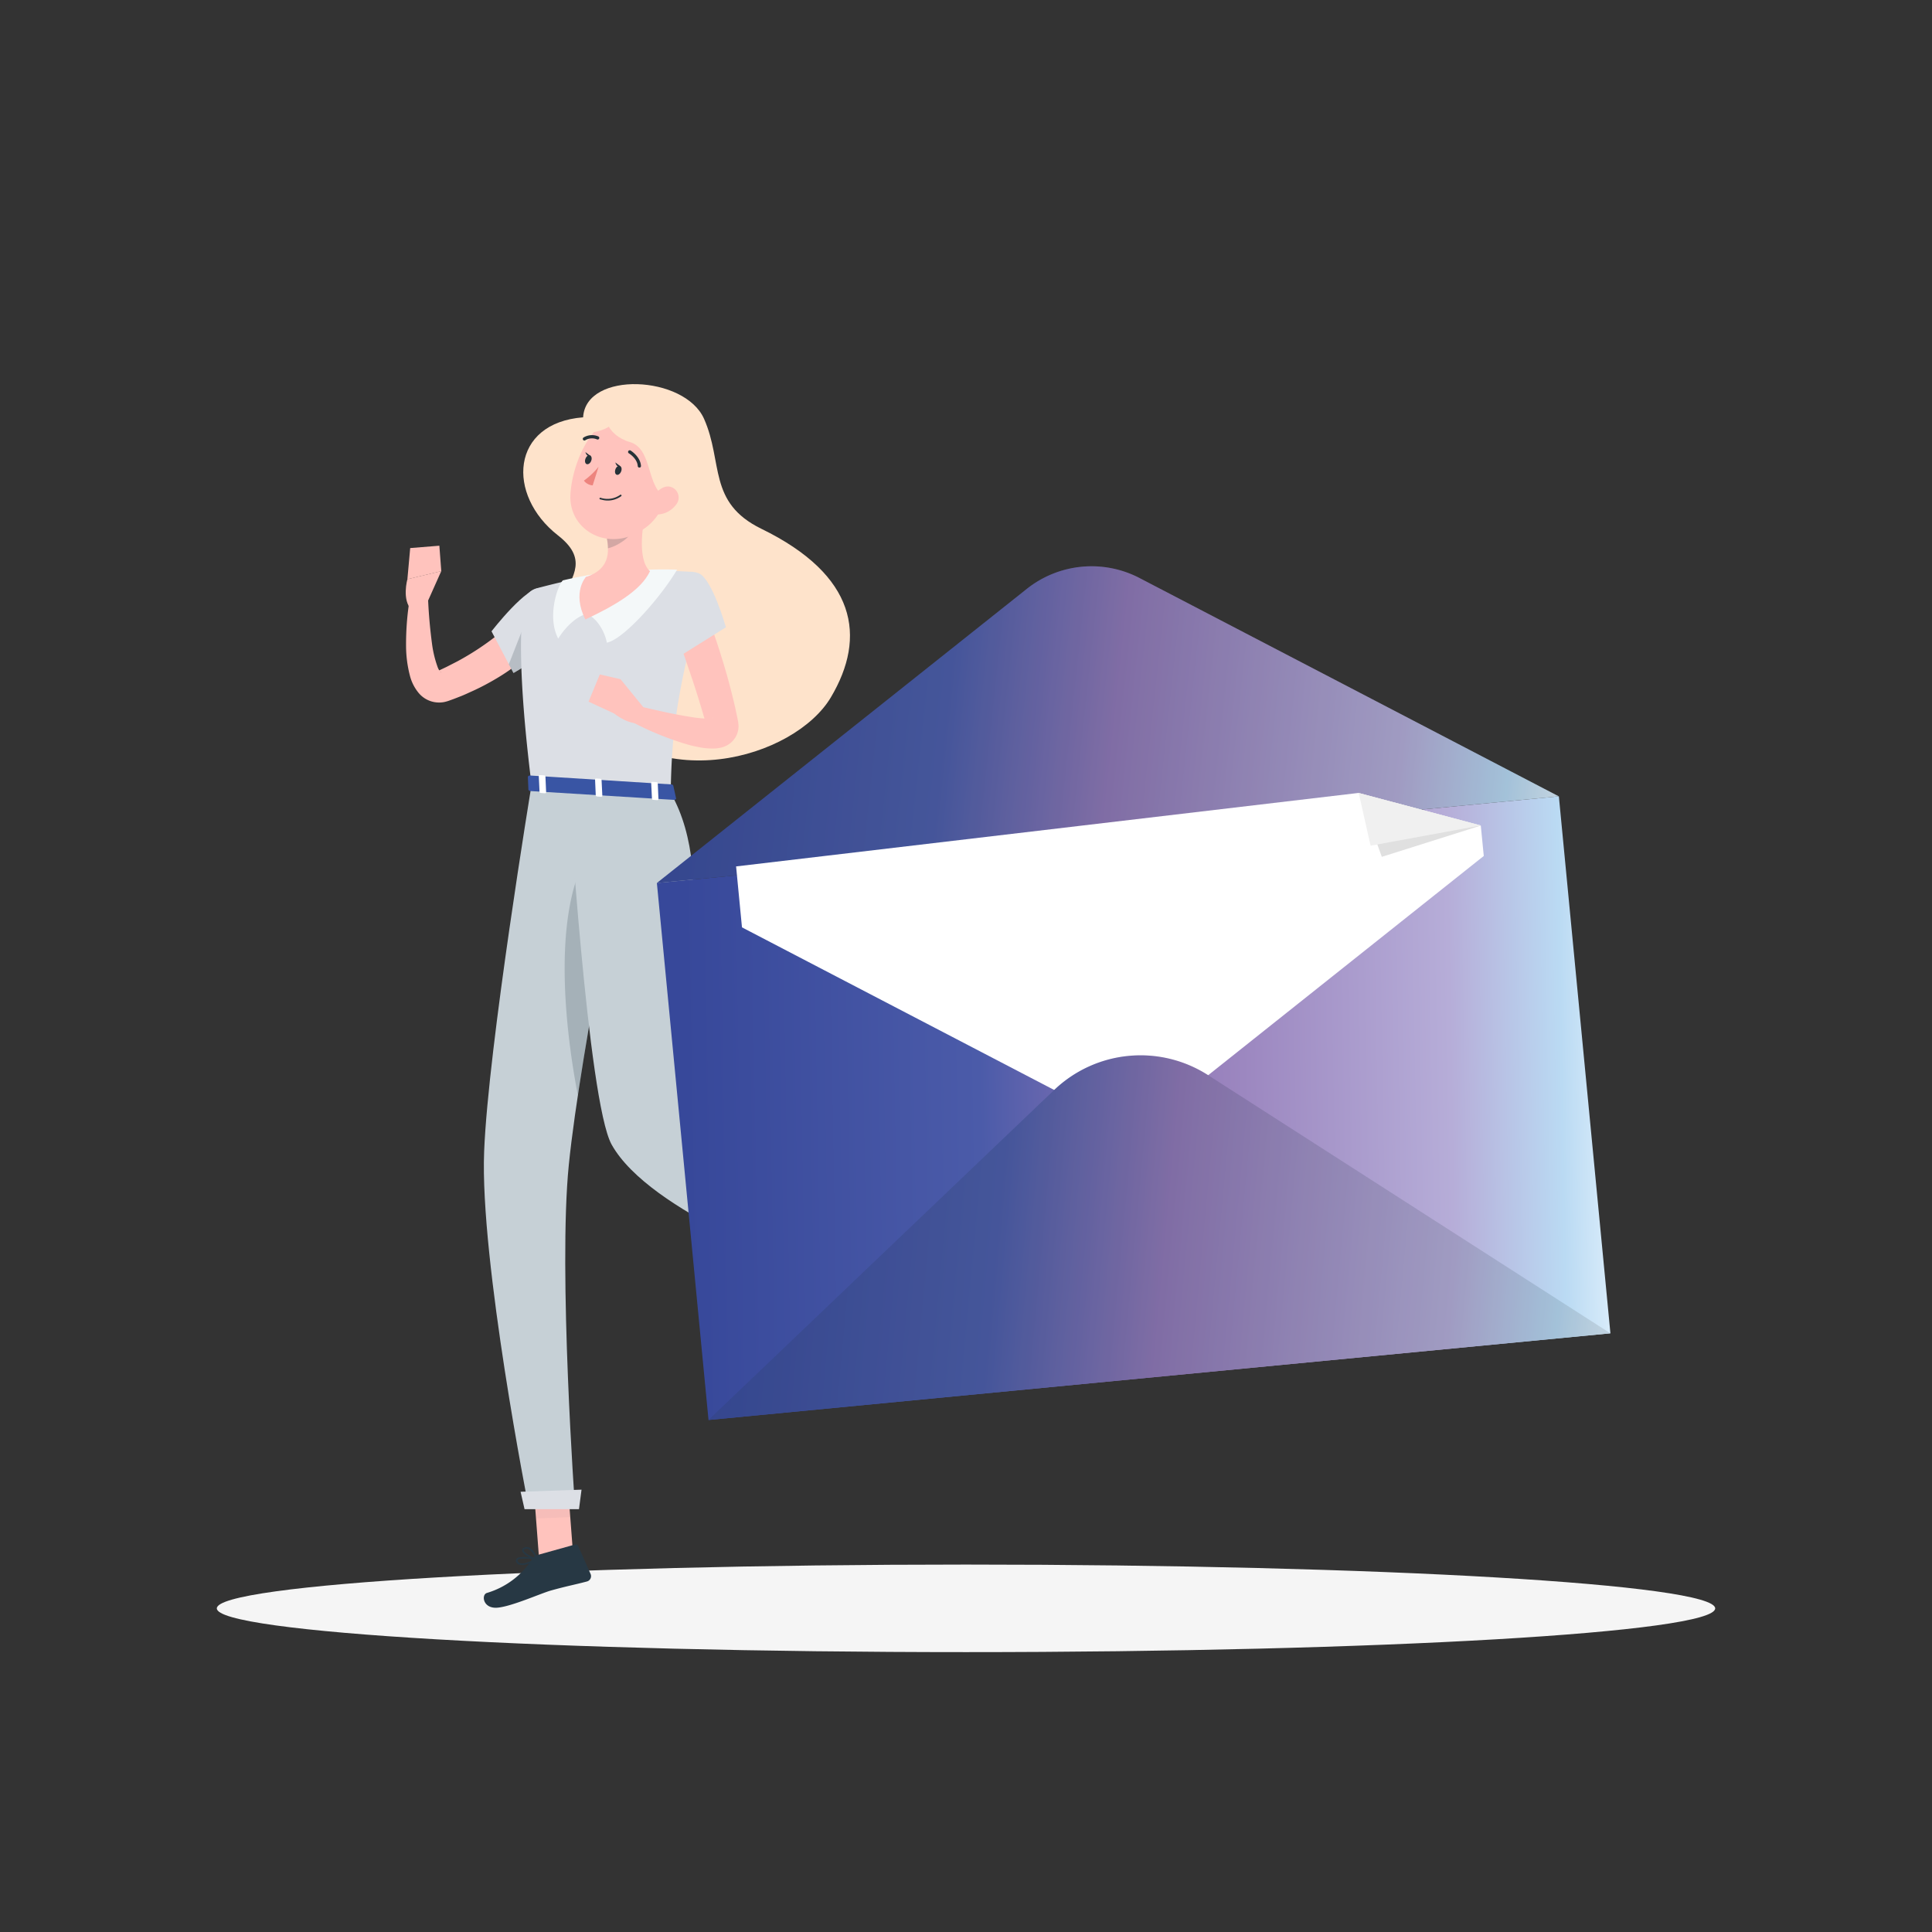 <svg width="220" height="220" fill="none" xmlns="http://www.w3.org/2000/svg"><rect width="100%" height="100%" fill="#333333" stroke="none"/><path d="M110 188.13c47.12 0 85.31-2.23 85.31-4.98 0-2.75-38.2-4.99-85.31-4.99-47.12 0-85.31 2.24-85.31 4.99s38.2 4.98 85.31 4.98z" fill="#F5F5F5"/><path d="M66.4 47.52c.31-5.32 11.56-4.8 13.77.17 2.2 4.96.4 9.53 6.52 12.52 10.84 5.28 12.02 12.3 7.92 19.2-4.1 6.9-20.1 11.74-28.8.44-8.58-11.15 4.47-13.64-2.28-18.89-5.89-4.6-5.39-12.8 2.88-13.44z" fill="#FEE3CB"/><path d="M61.6 73.13c-.15.18-.22.27-.33.38l-.29.32c-.2.2-.4.4-.6.57a22.46 22.46 0 01-3.83 2.85c-.89.53-1.81 1.02-2.76 1.45-.47.21-.94.44-1.42.62l-.72.28-.36.13c-.21.08-.43.15-.65.2a3.03 3.03 0 01-2.99-1.05 5.05 5.05 0 01-.97-1.93 13.6 13.6 0 01-.44-3.27c-.02-2.04.15-4.07.52-6.07l1.97.16c.06 1.9.23 3.78.48 5.66.12.85.32 1.68.61 2.49.08.24.21.47.39.65.03 0 0-.04-.12-.1a.88.88 0 00-.23-.05l.05-.03.31-.15.63-.3 1.23-.63a30.88 30.88 0 004.56-3c.35-.28.69-.56 1-.88l.47-.44.21-.21.16-.17 3.12 2.52z" fill="#FFC3BD"/><path d="M61.69 66.97c-1.62-.4-5.72 4.92-5.72 4.92l2.5 4.75s6.89-3.9 6.63-6.04c-.27-2.23-1.06-3.05-3.41-3.63z" fill="#DCDFE5"/><path opacity=".2" d="M60.62 68.81l.4 6.22a41.24 41.24 0 01-2.56 1.6l-.52-.99 2.68-6.83z" fill="#273844"/><path d="M48.44 69.08l1.81-4.05-3.86.92s-.67 2.42.51 3.52l1.54-.39z" fill="#FFC3BD"/><path d="M50.03 62.14l-3.32.27-.32 3.55 3.86-.92-.22-2.9zM65.27 177.13l-3.9.16-.69-9.05 3.9-.15.69 9.04zM99.94 143.88l-2.54 2.96-7.69-4.92 2.54-2.97 7.7 4.93z" fill="#FFC3BD"/><path d="M96.55 146.67l2.33-3.72a.3.3 0 01.39-.12l3.2 1.41a.63.63 0 01.27.88c-.84 1.29-1.32 1.87-2.33 3.5-.63 1.01-1.65 3.08-2.52 4.46-.87 1.38-2.29.6-2.05-.05 1.07-2.95.76-4.36.57-5.7-.03-.22.02-.46.14-.66z" fill="#263238"/><path d="M61.24 177.06l4.23-1.18a.31.31 0 01.37.17l1.42 3.2a.63.63 0 01-.44.84c-1.48.39-2.2.5-4.07 1.02-1.15.32-4.49 1.83-6.12 1.96-1.64.13-1.85-1.48-1.18-1.68a9.3 9.3 0 005.2-3.92c.15-.2.36-.35.6-.41z" fill="#273844"/><g opacity=".2" fill="#273844"><path opacity=".2" d="M60.68 168.25l.36 4.66 3.9-.15-.37-4.67-3.89.16zM92.25 138.95l-2.54 2.97 3.97 2.54 2.54-2.97-3.97-2.54z"/></g><path d="M59.65 68.6c-.38 2.2-.74 7.78.88 20.77l15.84.98c.12-6.07.44-10.97 3.73-22.7a2.02 2.02 0 00-1.82-2.56c-1.2-.07-2.72-.12-4.27-.05-2.44.05-4.87.27-7.28.66-2.05.37-4.3.94-5.61 1.29a2.01 2.01 0 00-1.47 1.6z" fill="#DCDFE5"/><path d="M60.53 89.37s-4.93 29.84-5.4 41.75c-.5 12.38 5.07 40.54 5.07 40.54h5.28s-1.93-26.89-.71-39c1.32-13.2 7.36-42.57 7.36-42.57l-11.6-.72z" fill="#C6D0D6"/><path d="M65.93 171.85h-6.2l-.45-1.98 6.94-.24-.29 2.22z" fill="#DCDFE5"/><path opacity=".2" d="M66.9 97.27c-4.37 7.58-2.15 22.04-1.1 27.44A666.3 666.3 0 0170.16 100c-.34-4.08-1.24-6.23-3.26-2.73z" fill="#273844"/><path d="M64.72 89.63s2.2 35.74 4.92 40.69c4.35 7.84 22.76 14.27 22.76 14.27l3.46-4.05s-11.52-9.58-17.6-15.02c-1.45-9.89 3.67-25.49-1.86-35.17l-11.68-.72z" fill="#C6D0D6"/><path d="M76.66 89.43l.32 1.45c.05.11-.09.21-.27.2l-16.28-1c-.15 0-.26-.1-.26-.18l-.06-1.42c0-.1.12-.18.28-.17l16.02 1.01a.3.3 0 01.25.11z" fill="#3955A4"/><path d="M74.4 91.08l.44.03c.08 0 .15-.04.14-.1l-.08-1.84c0-.06-.08-.11-.16-.11l-.44-.03c-.09 0-.16.03-.15.09l.09 1.85c0 .07.07.11.16.11zM61.6 90.3l.44.03c.09 0 .15-.03.15-.09l-.08-1.85c0-.06-.08-.1-.17-.1l-.44-.03c-.08 0-.15.03-.15.08l.09 1.86c.01.05.08.1.16.1zM68 90.7l.44.03c.09 0 .16-.04.15-.1l-.09-1.85c0-.05-.07-.1-.15-.1l-.44-.03c-.09 0-.16.03-.15.09l.08 1.85c0 .05.08.1.16.11z" fill="#fff"/><path d="M96.28 140.08l-4.3 5.03-2.03-.82 4.78-6.13 1.55 1.92z" fill="url(#paint0_linear)"/><path d="M80.08 68.9a79.05 79.05 0 012.05 5.82 74.18 74.18 0 011.62 6l.16.76.08.39.04.19.03.18.03.25a2.47 2.47 0 01-1.13 2.28c-.26.17-.55.29-.85.36-.22.05-.43.08-.65.1a7.7 7.7 0 01-1.92-.16c-.54-.1-1.08-.23-1.61-.4a34.28 34.28 0 01-5.82-2.39l.7-1.85c1.93.44 3.9.91 5.8 1.2.46.08.92.14 1.36.17.37.04.75.03 1.11-.03.11 0 .17-.09-.06.03-.18.11-.32.27-.4.46-.08.16-.12.34-.12.52v.05c0 .02 0 .05 0 0l-.05-.17-.1-.36c-.06-.23-.12-.47-.2-.7-.54-1.89-1.15-3.78-1.8-5.66-.64-1.9-1.31-3.78-2-5.62l3.73-1.43z" fill="#FFC3BD"/><path d="M79.54 65.27c1.55.58 3.12 6.16 3.12 6.16l-6.43 4.02s-2.04-5.38-1.25-7.4c.83-2.09 2.78-3.44 4.56-2.78z" fill="#DCDFE5"/><path d="M95.92 148.68h-.04a.54.54 0 01-.5-.14.3.3 0 01-.12-.3c.06-.48 1.34-1.09 1.48-1.15a.08.08 0 01.05-.02c.02 0 .04 0 .05.02a.09.09 0 01.03.1c-.18.5-.51 1.31-.95 1.49zm.7-1.32c-.5.25-1.15.66-1.18.92a.14.14 0 00.06.12.35.35 0 00.32.1c.24-.06.54-.48.78-1.13l.02-.01z" fill="url(#paint1_linear)"/><path d="M96.67 147.33c-.44.17-1.37.27-1.66 0a.33.33 0 01-.05-.4.48.48 0 01.3-.27c.55-.16 1.5.44 1.55.44a.1.1 0 010 .17l-.14.06zm-1.37-.49a.31.31 0 00-.18.16c-.04.11 0 .16 0 .19.2.18.98.14 1.42 0-.33-.18-.9-.44-1.23-.35h-.01z" fill="url(#paint2_linear)"/><path d="M60.02 178.11c-.32.12-.66.13-.98.02a.53.53 0 01-.29-.38.31.31 0 01.1-.28c.38-.38 2.1-.04 2.29 0 .02 0 .03 0 .05.02l.02.05v.06a6.75 6.75 0 01-1.18.51zm-.88-.59a.33.33 0 00-.16.08.1.1 0 00-.03.11.35.35 0 00.18.26c.28.14.91 0 1.7-.37a5.05 5.05 0 00-1.7-.08z" fill="#273844"/><path d="M61.16 177.65h-.04c-.5-.08-1.62-.64-1.67-1.09 0-.1.03-.25.27-.34a.67.67 0 01.53 0c.59.26.96 1.25.97 1.3a.08.08 0 010 .08l-.02.03a.07.07 0 01-.04.02zm-1.32-1.27h-.05c-.16.06-.16.13-.15.15.03.27.8.74 1.34.88a2.16 2.16 0 00-.8-1.02.48.48 0 00-.34-.01z" fill="#273844"/><path d="M74.01 64.88c-2.44.05-4.87.27-7.28.66-.88.16-1.8.35-2.64.55-.66.7-1.8 4.24-.52 6.63.85-1.42 2.27-2.64 3.21-2.78 1.04.28 2.07 1.85 2.32 3.24 1.7-.31 5.37-4.28 7.48-7.48l.53-.83a43 43 0 00-3.1 0z" fill="#F4F8F9"/><path d="M73.79 57.04c-.6 2.34-1.32 6.6.22 8 0 0-1.45 2.36-5.14 2.79-4.06.47-2.14-2.13-2.14-2.13 2.64-.85 2.7-2.75 2.35-4.5l4.7-4.16z" fill="#FFC3BD"/><path d="M66.73 65.7s-1.63 1.7-.08 4.84c3.26-1.52 6.39-3.32 7.36-5.5l-7.28.66z" fill="#FFC3BD"/><path opacity=".2" d="M71.87 58.73l-2.79 2.47c.1.4.14.82.15 1.24 1-.23 2.67-1.23 2.84-2.27.03-.49-.04-.98-.2-1.44z" fill="#273844"/><path d="M76.88 54.2c-1.38 3.62-1.9 5.19-4.35 6.5-3.7 1.97-7.85-.52-7.57-4.48.24-3.57 2.46-8.89 6.54-9.24a5.28 5.28 0 015.38 7.22z" fill="#FFC3BD"/><path d="M68.64 46.97c1.65-.38 2.2 1.5-.7 2.17-2.89.67-.65-1.85.7-2.17z" fill="#FEE3CB"/><path d="M70.37 45.98c-2.36.88-1.32 3.59 1.36 4.36 2.68.78 1.79 5.32 4.19 6.32 2.4 1 3.67-6.64 1.6-8.8-2.07-2.15-5.56-2.48-7.15-1.88z" fill="#FEE3CB"/><path d="M68.16 53.15a8.42 8.42 0 01-1.67 1.58 1.36 1.36 0 001 .54l.67-2.12z" fill="#ED847E"/><path d="M68.77 56.96l-.44-.1a.1.1 0 01-.06-.12.1.1 0 01.11-.06 2.5 2.5 0 002.27-.35.1.1 0 01.1.03.1.1 0 010 .13 2.59 2.59 0 01-1.98.47z" fill="#263238"/><path d="M76.96 57.5c-.46.6-1.13.98-1.88 1.07-.98.12-1.32-.8-.92-1.65.36-.77 1.32-1.76 2.24-1.47a1.27 1.27 0 01.56 2.05z" fill="#FFC3BD"/><path d="M72.76 53.24a.19.19 0 01-.14-.17c-.05-.86-.99-1.44-1-1.44a.19.19 0 01-.07-.27.19.19 0 01.27-.05c.05.03 1.1.7 1.17 1.74a.18.18 0 01-.1.18.18.18 0 01-.07.01h-.06zM70.73 53.68c-.1.27-.33.44-.5.38-.19-.06-.25-.34-.15-.62.1-.28.33-.44.5-.38.19.06.26.34.15.62zM67.32 52.47c-.1.28-.33.44-.51.38s-.25-.34-.14-.62c.1-.27.33-.44.5-.38.19.07.26.35.15.62z" fill="#263238"/><path d="M67.25 51.92l-.59-.44s.15.62.6.44zM70.66 53.1l-.59-.44s.15.65.6.44zM66.54 50.16a.18.18 0 01-.17-.23.18.18 0 01.08-.11 1.83 1.83 0 011.69-.12.18.18 0 11-.17.33 1.46 1.46 0 00-1.32.1.15.15 0 01-.1.03z" fill="#263238"/><path d="M73.33 80.62l-2.67-3.28-.74 3.9s1.93 1.6 3.43.99l-.02-1.61zM68.3 76.8l-1.28 3.1 2.9 1.34.74-3.9-2.36-.54z" fill="#FFC3BD"/><path opacity=".1" d="M129.36 128.96L74.8 100.55l102.7-9.87-48.14 38.28z" fill="#263238"/><path d="M80.68 161.7l102.7-9.88-5.87-61.14-102.71 9.87 5.88 61.14z" fill="url(#paint3_linear)"/><path d="M116.93 67.05l-42.13 33.5 102.7-9.87-47.74-24.86a11.84 11.84 0 00-12.83 1.23z" fill="url(#paint4_linear)"/><path opacity=".15" d="M116.93 67.05l-42.13 33.5 102.7-9.87-47.74-24.86a11.84 11.84 0 00-12.83 1.23z" fill="#273844"/><path d="M154.72 90.3l13.9 3.7.34 3.47-39.6 31.5-44.87-23.37-.67-6.94 70.9-8.37z" fill="#fff"/><path d="M154.72 90.3l2.63 7.27 11.27-3.56" fill="#E0E0E0"/><path d="M154.72 90.3l1.35 6 12.55-2.3" fill="#F0F0F0"/><path d="M137.57 122.43l45.81 29.4-102.7 9.86 39.37-37.58a14.23 14.23 0 0117.52-1.68z" fill="url(#paint5_linear)"/><path opacity=".15" d="M137.57 122.43l45.81 29.4-102.7 9.86 39.37-37.58a14.23 14.23 0 0117.52-1.68z" fill="#273844"/><defs><linearGradient id="paint0_linear" x1="89.95" y1="141.6" x2="96.27" y2="141.81" gradientUnits="userSpaceOnUse"><stop stop-color="#37489A"/><stop offset=".32" stop-color="#4B5BA9"/><stop offset=".51" stop-color="#9177B6"/><stop offset=".83" stop-color="#B6ADD8"/><stop offset=".95" stop-color="#BADAF3"/><stop offset="1" stop-color="#D9ECFA"/></linearGradient><linearGradient id="paint1_linear" x1="95.25" y1="147.87" x2="96.87" y2="147.94" gradientUnits="userSpaceOnUse"><stop stop-color="#37489A"/><stop offset=".32" stop-color="#4B5BA9"/><stop offset=".51" stop-color="#9177B6"/><stop offset=".83" stop-color="#B6ADD8"/><stop offset=".95" stop-color="#BADAF3"/><stop offset="1" stop-color="#D9ECFA"/></linearGradient><linearGradient id="paint2_linear" x1="94.91" y1="147.06" x2="96.84" y2="147.23" gradientUnits="userSpaceOnUse"><stop stop-color="#37489A"/><stop offset=".32" stop-color="#4B5BA9"/><stop offset=".51" stop-color="#9177B6"/><stop offset=".83" stop-color="#B6ADD8"/><stop offset=".95" stop-color="#BADAF3"/><stop offset="1" stop-color="#D9ECFA"/></linearGradient><linearGradient id="paint3_linear" x1="78" y1="126" x2="183.12" y2="124.17" gradientUnits="userSpaceOnUse"><stop stop-color="#37489A"/><stop offset=".32" stop-color="#4B5BA9"/><stop offset=".51" stop-color="#9177B6"/><stop offset=".83" stop-color="#B6ADD8"/><stop offset=".95" stop-color="#BADAF3"/><stop offset="1" stop-color="#D9ECFA"/></linearGradient><linearGradient id="paint4_linear" x1="74.8" y1="82.33" x2="176.33" y2="93.25" gradientUnits="userSpaceOnUse"><stop stop-color="#37489A"/><stop offset=".32" stop-color="#4B5BA9"/><stop offset=".51" stop-color="#9177B6"/><stop offset=".83" stop-color="#B6ADD8"/><stop offset=".95" stop-color="#BADAF3"/><stop offset="1" stop-color="#D9ECFA"/></linearGradient><linearGradient id="paint5_linear" x1="80.68" y1="140.73" x2="182.5" y2="150.23" gradientUnits="userSpaceOnUse"><stop stop-color="#37489A"/><stop offset=".32" stop-color="#4B5BA9"/><stop offset=".51" stop-color="#9177B6"/><stop offset=".83" stop-color="#B6ADD8"/><stop offset=".95" stop-color="#BADAF3"/><stop offset="1" stop-color="#D9ECFA"/></linearGradient></defs></svg>